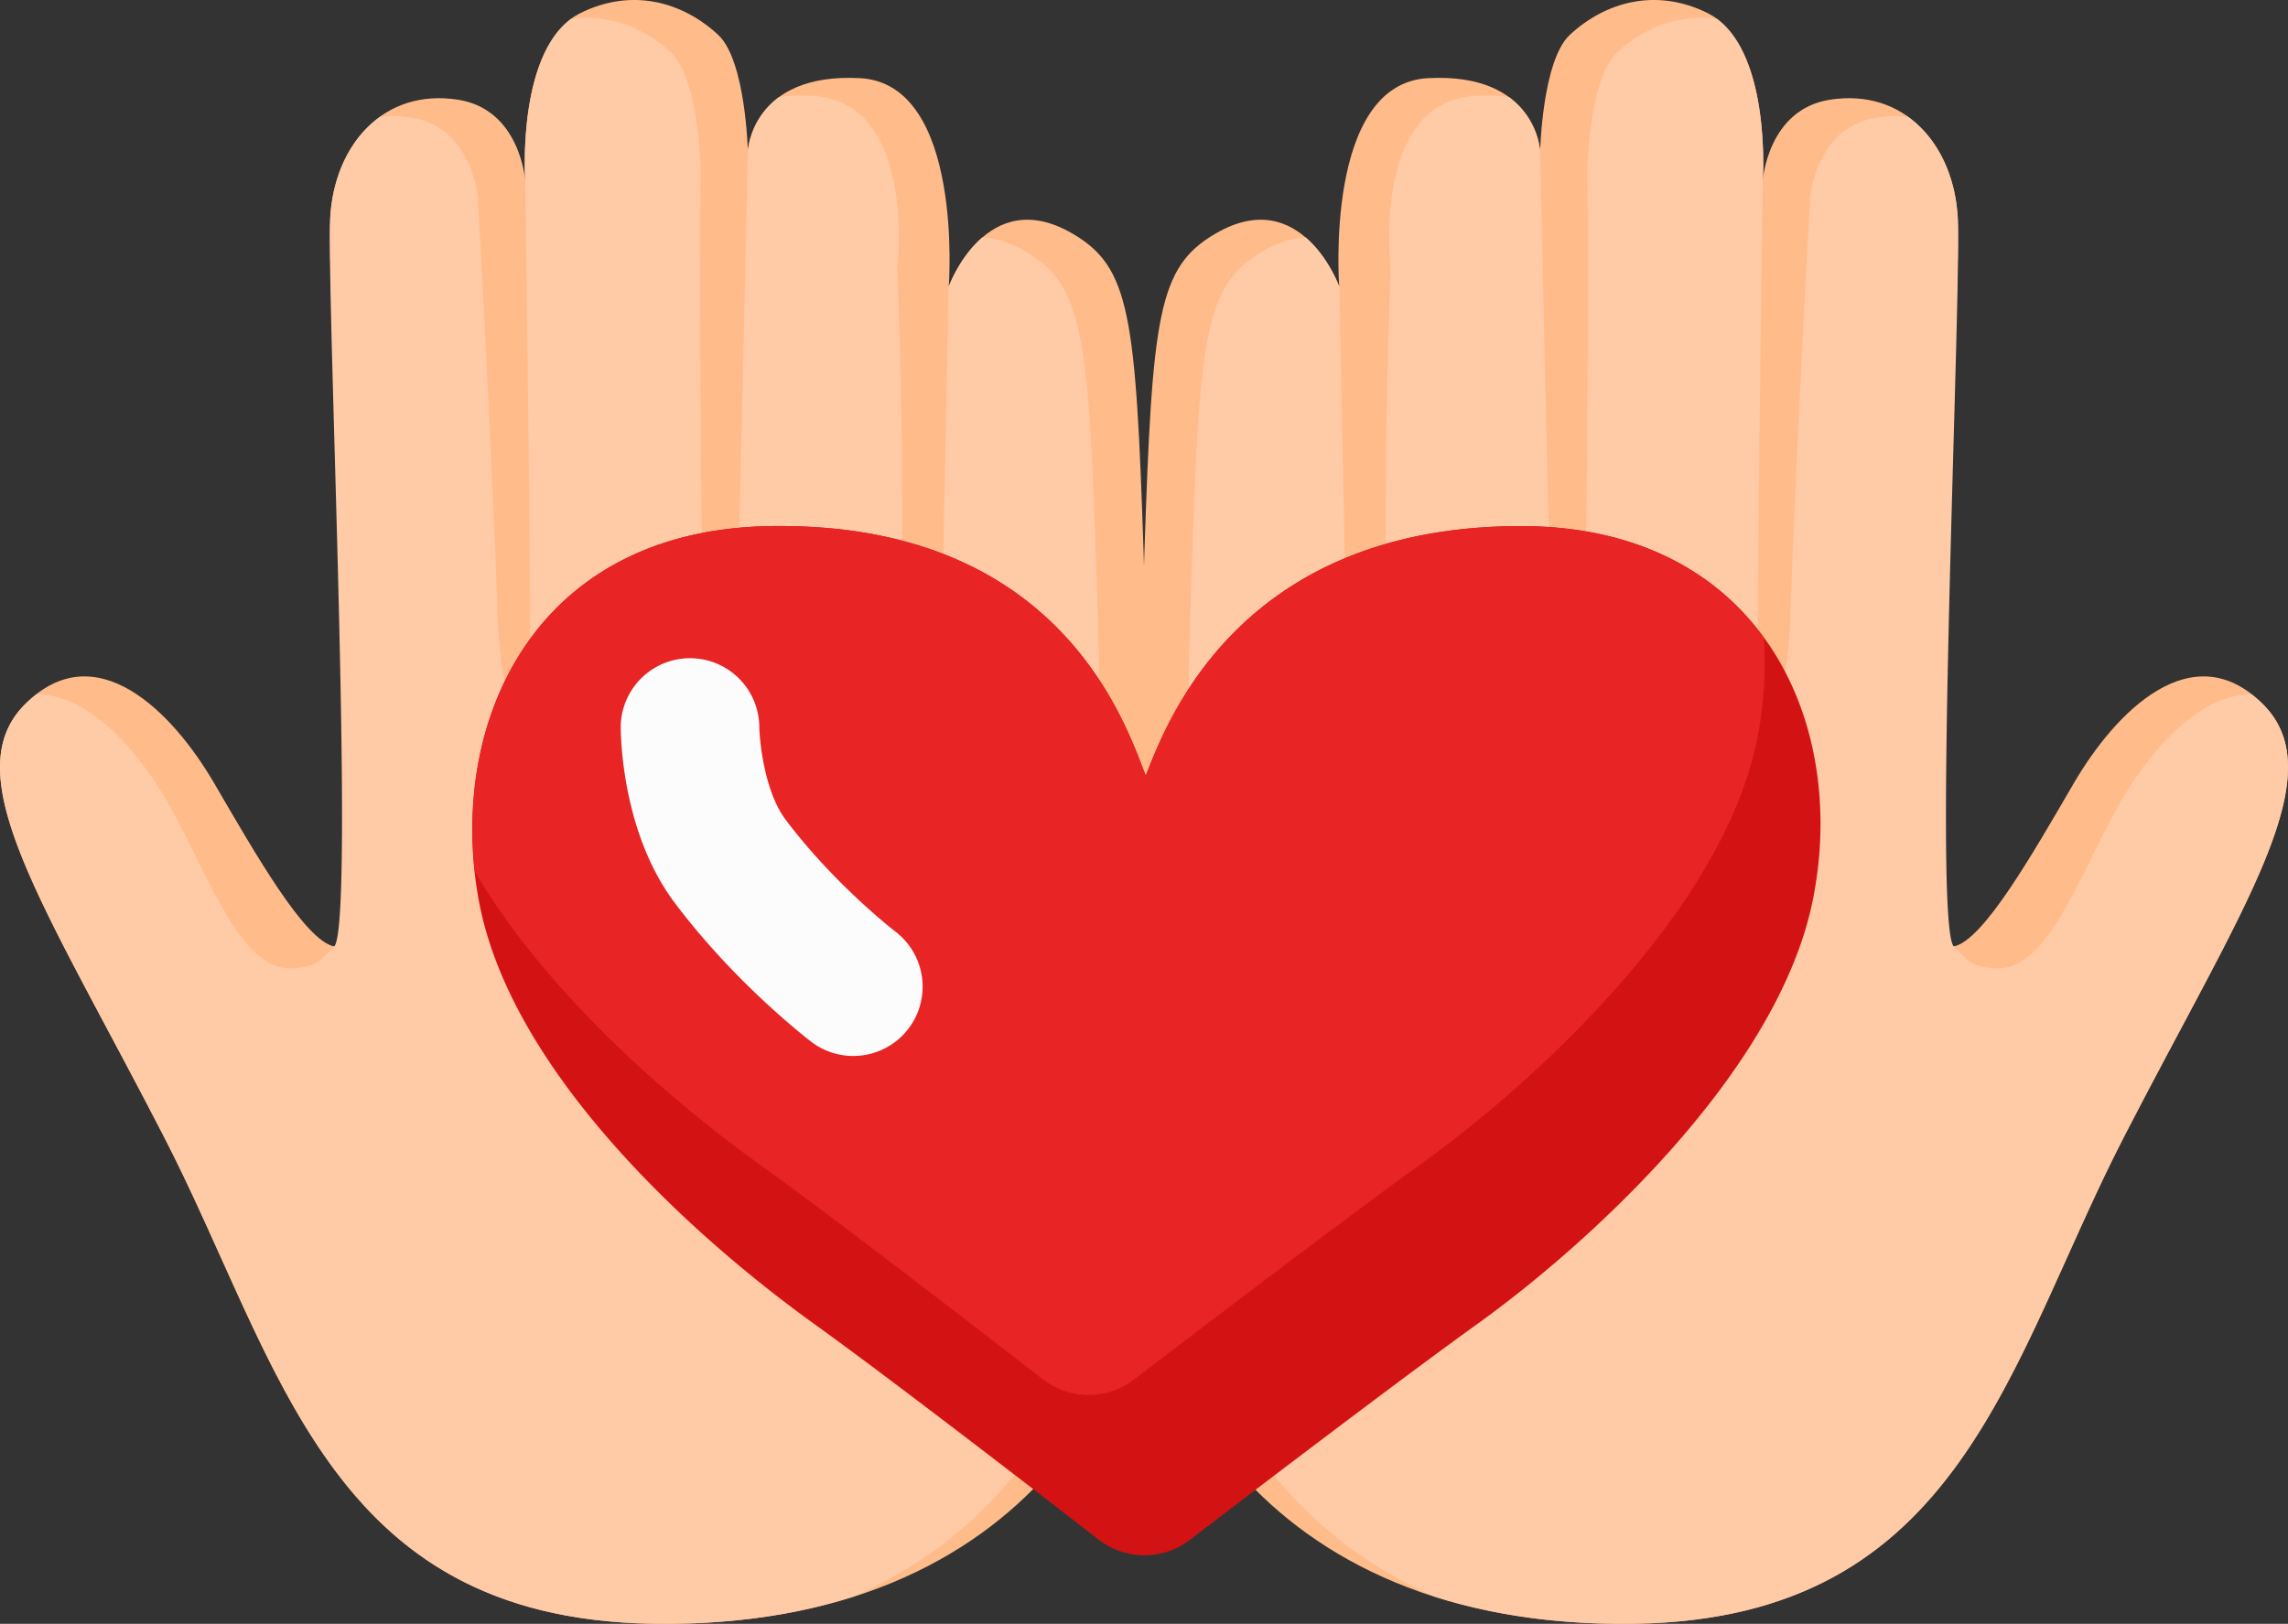 <svg xmlns="http://www.w3.org/2000/svg" width="1080" height="766.71" viewBox="0 0 1080 766.71"><rect x="0" y="0" width="1080" height="766.71" fill="#333333" stroke="none"/><g id="Слой_2" data-name="Слой 2"><g id="donation11_153709924"><g id="donation11_153709924-2" data-name="donation11_153709924"><path d="M506.34 110.35c27 15.8 29.75 38.11 33.47 150.6 4.21 127.3 3.42 267.82 4.65 302.12 2.78 78.08-55.81 206.87-237 203.58C154 763.86 132.49 643.69 77.33 536.57 21.09 427.34-21.67 366 11.79 332.52s69.72 3.72 89.25 37.19 42.76 74.37 56.7 77.16-3.74-309.06-1.86-344c1.86-34.39 25.1-61.35 60.43-55.77 29.28 4.62 31.6 38.11 31.6 38.11s-4.31-63.84 26-79C298.11-5.85 322.09.75 339 16.46 352 28.54 353 71.31 353 71.31s1.86-37.19 53-34.4c49.19 2.69 41.83 98.54 41.83 98.54S465.45 86.38 506.34 110.35z" fill="#ffbc8a"/><path d="M522.14 571.43c-1.22-34.3-.44-174.81-4.64-302.12C513.78 156.83 511 134.52 484 118.72c-7.58-4.45-14.36-6.37-20.38-6.57-10.86 9.39-15.87 23.3-15.87 23.3s-4.33 226.27-4.65 214.76c-9.65 3.86-17.66-7.44-17.2-86.48.4-69.5-2.32-137.58-2.32-137.58s9.22-78.19-40-80.87a82.8 82.8.0 0 0-15.87.57A36.68 36.68.0 0 0 353 71.31s-5.9 282.62-7.44 271.44c-7.84 1.21-11.92 3.23-13-32.54-2.79-91.1-1.86-230.54-1.86-230.54s-.93-42.76-13.95-54.84C304 13.06 287.39 6.4 269.68 8.88 244 27.65 247.91 85.25 247.91 85.25s3.72 254.71 1.86 255.64c-7.55 3.77-13.8-18.71-14.87-50.2-2.58-75.71-9.3-197.07-9.3-197.07S223.28 60.13 194 55.5a55.68 55.68.0 0 0-14.51-.38c-14 10-22.52 27.57-23.61 47.79-1.88 34.9 11.92 333.9 1.86 344-7.44 7.43-7.89 9.07-18.59 10.22-26 2.79-40.9-45.55-60.43-79-14.17-24.3-37.18-50.55-61.54-50.28a58.68 58.68.0 0 0-5.39 4.73c-33.46 33.47 9.3 94.82 65.54 204.05C132.49 643.69 154 763.86 307.41 766.65c36.68.67 68.26-4.15 95.41-12.79C492.64 714.57 524.21 629.17 522.14 571.43z" fill="#ffcaa6"/><path d="M573.66 110.35c-27 15.8-29.75 38.11-33.47 150.6-4.21 127.3-3.42 267.82-4.65 302.12-2.78 78.08 55.81 206.87 237.05 203.58 153.39-2.79 174.92-123 230.08-230.08 56.24-109.23 99-170.58 65.54-204.05s-69.72 3.72-89.25 37.19-42.76 74.37-56.7 77.16 3.74-309.06 1.86-344c-1.86-34.39-25.1-61.35-60.43-55.77-29.28 4.62-31.6 38.11-31.6 38.11s4.31-63.84-26-79C781.89-5.85 757.91.75 741 16.46c-13 12.08-14 54.85-14 54.85s-1.86-37.19-53-34.4c-49.2 2.69-41.84 98.54-41.84 98.54S614.55 86.38 573.66 110.35z" fill="#ffbc8a"/><path d="M557.85 571.43c1.23-34.3.44-174.81 4.65-302.12C566.22 156.83 569 134.52 596 118.72c7.58-4.45 14.36-6.37 20.38-6.57 10.86 9.39 15.87 23.3 15.87 23.3s4.33 226.27 4.65 214.76c9.65 3.86 17.66-7.44 17.2-86.48-.4-69.5 2.32-137.58 2.32-137.58s-9.22-78.19 40-80.87a82.66 82.66.0 0 1 15.86.57A36.67 36.67.0 0 1 727 71.31s5.9 282.62 7.44 271.44c7.84 1.21 11.92 3.23 13-32.54 2.79-91.1 1.86-230.54 1.86-230.54s.93-42.76 13.95-54.84C776 13.06 792.61 6.4 810.32 8.88 836 27.65 832.09 85.25 832.09 85.25S828.37 340 830.23 340.89c7.54 3.77 13.8-18.71 14.87-50.2 2.59-75.71 9.3-197.07 9.3-197.07S856.72 60.13 886 55.5a55.68 55.68.0 0 1 14.51-.38c14 10 22.51 27.57 23.61 47.79 1.88 34.9-11.92 333.9-1.86 344 7.44 7.43 7.89 9.07 18.59 10.22 26 2.79 40.9-45.55 60.42-79 14.18-24.3 37.19-50.55 61.55-50.28a58.68 58.68.0 0 1 5.39 4.73c33.46 33.47-9.3 94.82-65.54 204.05C947.51 643.69 926 763.86 772.59 766.65c-36.68.67-68.26-4.15-95.41-12.79C587.36 714.57 555.79 629.17 557.85 571.43z" fill="#ffcaa6"/><path d="M717.92 248.41c-134.62.0-168 95.12-177.09 117.8-9.1-22.68-39.26-119.89-177.09-117.8C251 250.13 211 342.46 225.92 424.7c15.22 84.14 107 163.47 158.29 200.33 34.38 24.71 100.29 75.52 134.32 101.89a35.25 35.25.0 0 0 43.12.14c34.43-26.33 101.36-77.28 135.8-102 51.28-36.86 141.9-118.37 158.3-200.33C872.57 340.56 830.65 248.41 717.92 248.41z" fill="#d31313"/><path d="M717.92 248.41c-134.62.0-168 95.12-177.09 117.8-9.1-22.68-39.26-119.89-177.09-117.8C257 250 215.57 332.89 224.1 411.51c34.73 59.15 95.51 110.31 133.78 137.81C392.26 574 458.17 624.84 492.19 651.21a35.25 35.25.0 0 0 43.13.14c34.43-26.33 101.36-77.28 135.8-102C722.4 512.46 813 431 829.41 349a180.78 180.78.0 0 0 3.17-47.71C809.77 269.82 772.11 248.41 717.92 248.41z" fill="#e82425"/><path d="M402.74 498.6A32.56 32.56.0 0 1 383 491.93c-1.44-1.1-35.73-27.35-64.5-65.63C293.68 393.28 293 348.06 293 343a32.71 32.71.0 0 1 65.41-.14c.08 7.29 2.51 30.95 12.4 44.13 23.12 30.75 51.55 52.66 51.84 52.88a32.72 32.72.0 0 1-19.88 58.72zM358.38 343h0z" fill="#fcfcfc"/></g></g></g></svg>